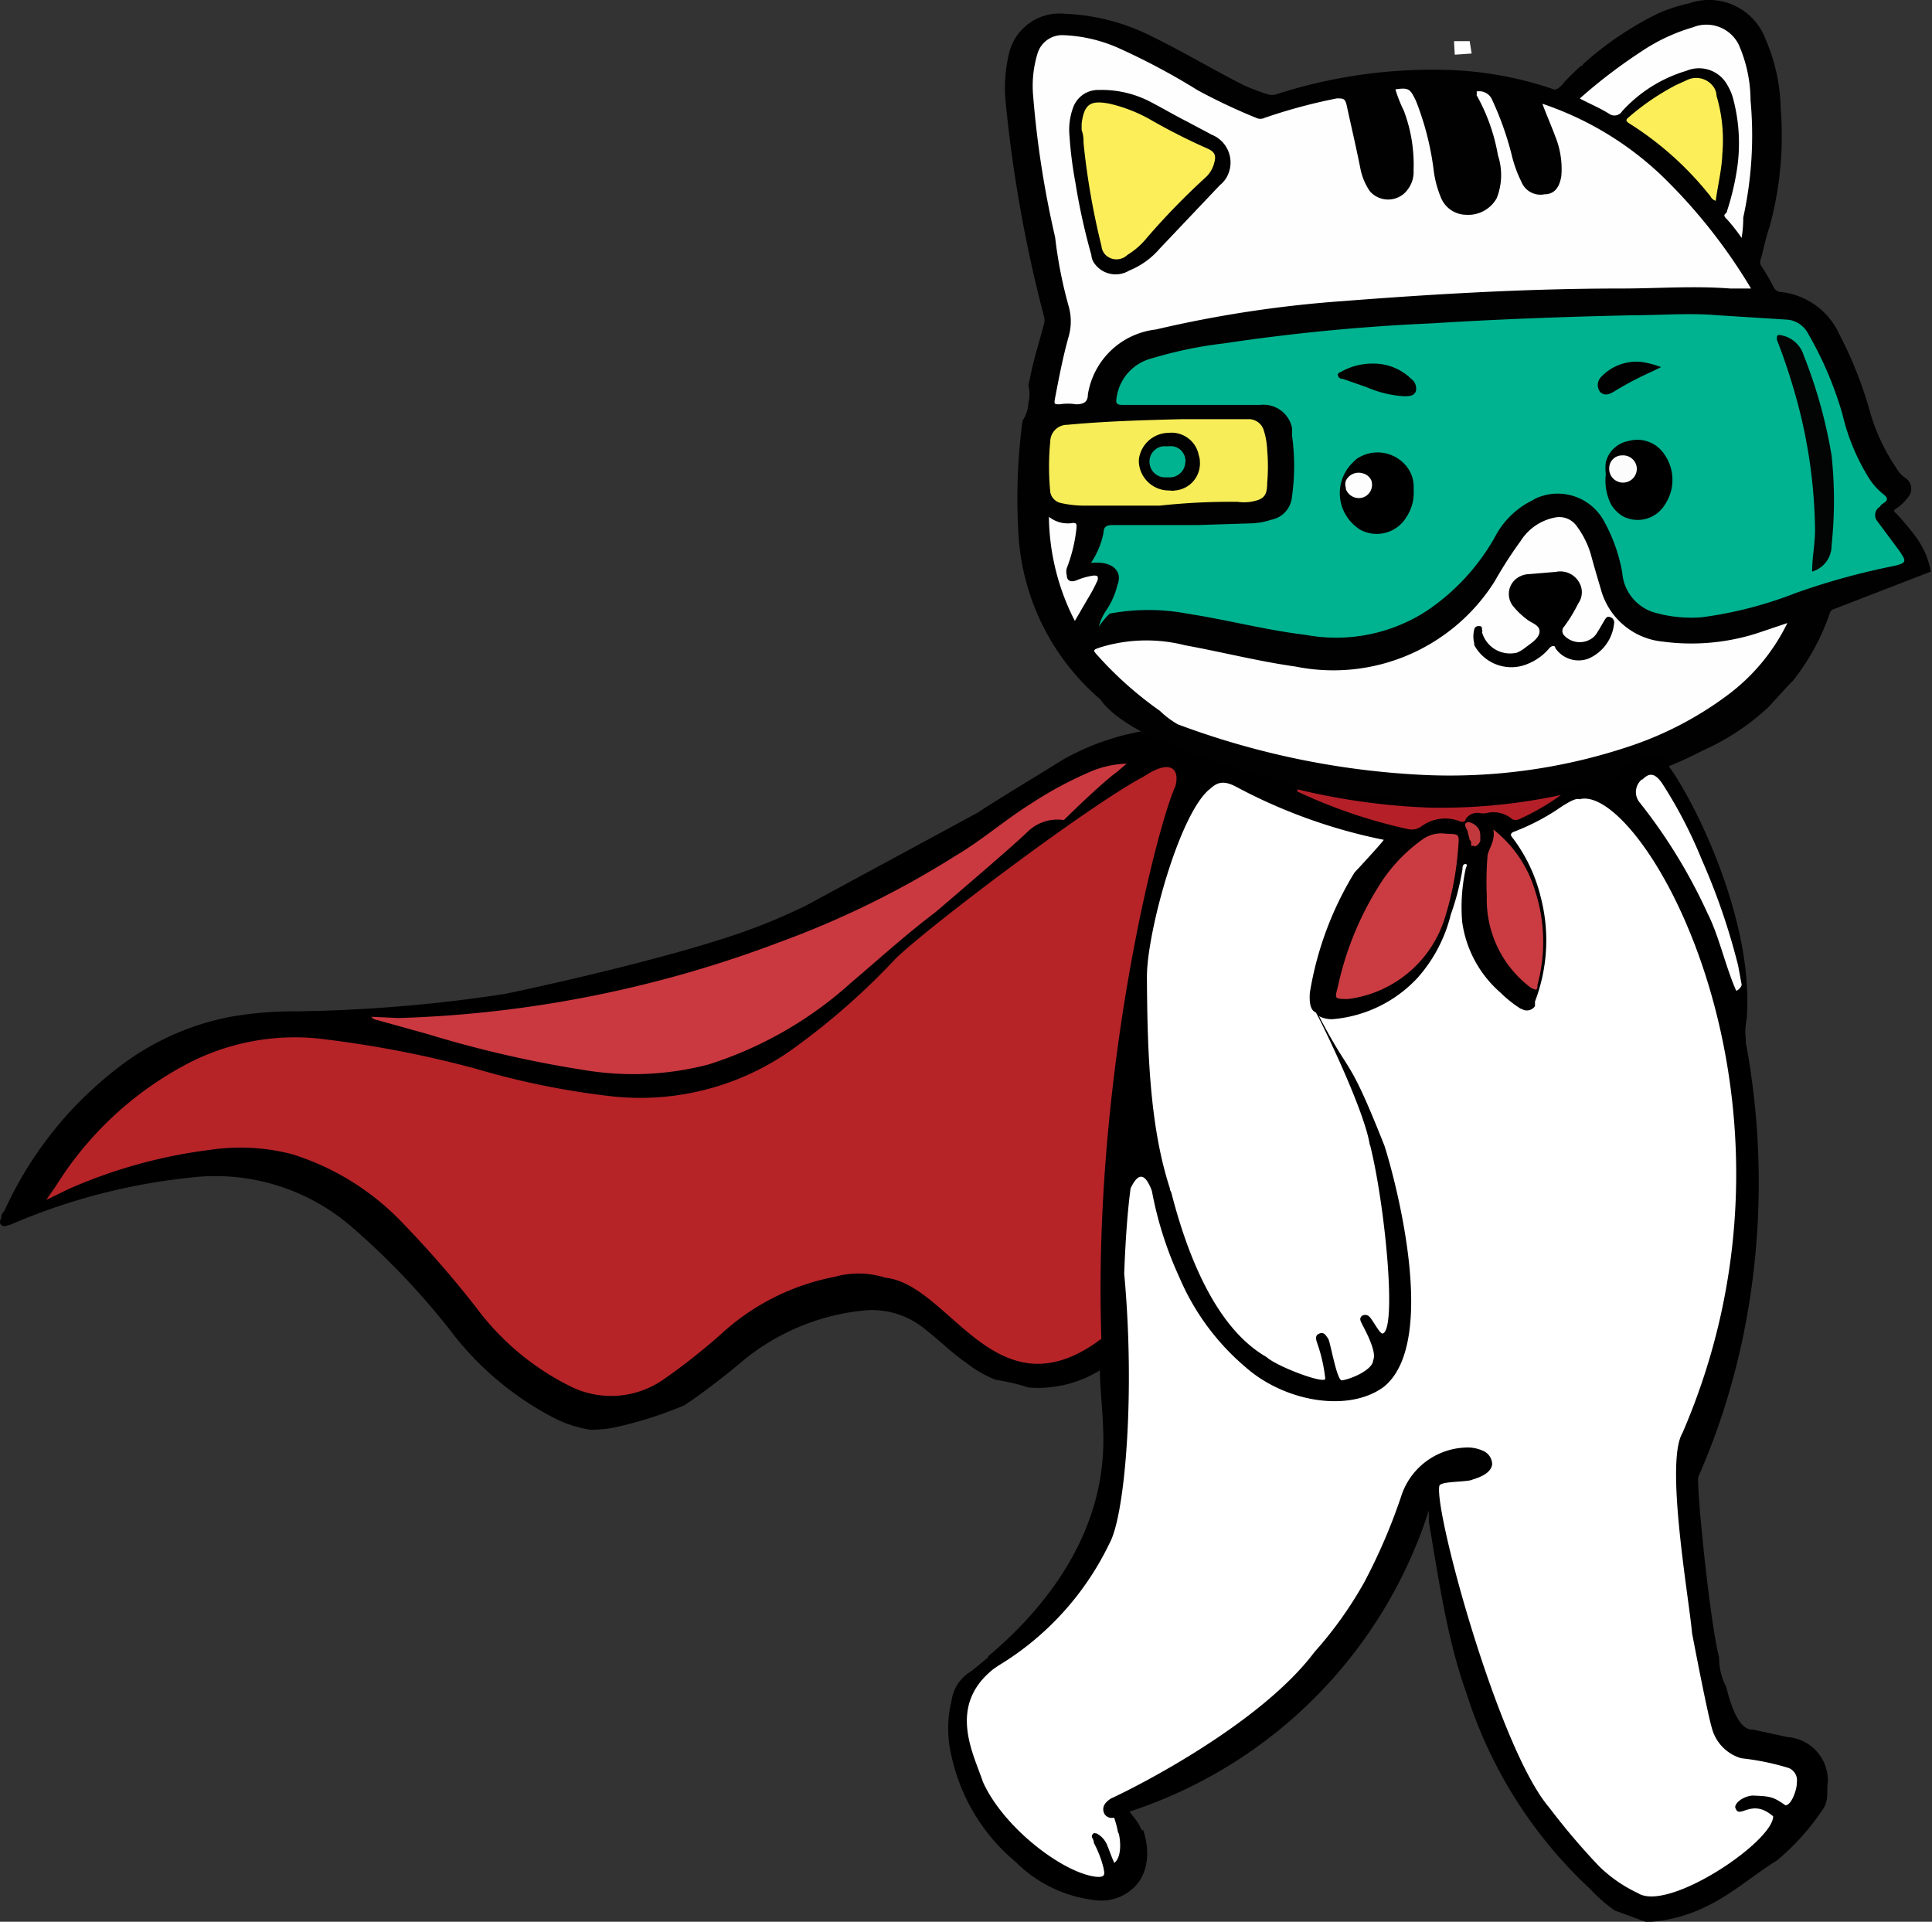 <svg id="Layer_1" data-name="Layer 1" xmlns="http://www.w3.org/2000/svg" xmlns:xlink="http://www.w3.org/1999/xlink" viewBox="0 0 198.89 197.83"><rect x="0" y="0" width="198.89" height="197.83" fill="#333333" stroke="none"/><defs><style>.cls-1{fill:none;}.cls-2{fill:#010101;}.cls-3{fill:#fefefe;}.cls-4{fill:#00b390;}.cls-5{fill:#030504;}.cls-6{fill:#000100;}.cls-7{fill:#fdfdfd;}.cls-8{fill:#fcfcfc;}.cls-9{fill:#f6ed58;}.cls-10{fill:#fbee59;}.cls-11{fill:#b52028;}.cls-12{fill:#fff;}.cls-13{fill:#ca3940;}.cls-14{fill:#b62428;}.cls-15{fill:#ca3c41;}.cls-16{fill:#c2383d;}.cls-17{clip-path:url(#clip-path);}.cls-18{fill:#c1383d;}</style><clipPath id="clip-path"><path class="cls-1" d="M178.69,109.87a52,52,0,0,0-4.89-14.45c-2.1-9.1-13.13-16.58-3.05-17.67,1.67.87,10,15.59,9.06,27.17a6.14,6.14,0,0,0-.07,2.18A17.15,17.15,0,0,1,178.69,109.87Z"/></clipPath></defs><path class="cls-2" d="M165.72,5.44h.15a.54.54,0,0,0-.05-.11Z"/><path class="cls-3" d="M151.3,4.24h-1.61c0,.46.06.93.07,1.39l1.74-.12c-.05-.33-.11-.66-.16-1C151.33,4.43,151.31,4.34,151.3,4.24Z"/><path class="cls-2" d="M197.35,55.44a25.94,25.94,0,0,0-2.12-2.56c-.3-.25-.34-.35,0-.55A4.68,4.68,0,0,0,196.56,51a1.32,1.32,0,0,0-.4-1.79,3.17,3.17,0,0,1-1-1.12,20,20,0,0,1-2.63-5.61,41.16,41.16,0,0,0-3.18-8.07,7.47,7.47,0,0,0-5.95-4.34.92.92,0,0,1-.81-.49,18.87,18.87,0,0,0-1.29-2.22.83.83,0,0,1,0-.78c.28-1.09.5-2.18.88-3.27a35.49,35.49,0,0,0,1.13-12.18A18.63,18.63,0,0,0,181.74,4,6.2,6.2,0,0,0,173.93.33a17.28,17.28,0,0,0-3.13,1,33.81,33.81,0,0,0-7.87,5.31v.12h-.16c-.61.56-1.22,1.14-1.79,1.75-.16.25-.74.87-1.08.67a37.08,37.08,0,0,0-11.9-2,52.21,52.21,0,0,0-16.68,2.55,1.54,1.54,0,0,1-.74,0,21.91,21.91,0,0,1-2.63-1c-3.06-1.56-6.08-3.36-9.15-4.87a21.74,21.74,0,0,0-9.17-2.44,5.34,5.34,0,0,0-5.77,4.14,15,15,0,0,0-.35,4.77,140.6,140.6,0,0,0,3.93,22.12,1.46,1.46,0,0,1,0,1c-.35,1.38-.78,2.76-1.12,4.15-.16.7-.31,1.4-.45,2.11a3.5,3.5,0,0,1,0,1.76,3.61,3.61,0,0,1-.61,1.85,61.53,61.53,0,0,0-.41,11.75A24.2,24.2,0,0,0,113.28,72c4.83,7.17,41.31,15.72,53.42,8.62a43.94,43.94,0,0,0,8.68-3.4,24.39,24.39,0,0,0,6.78-4.53l.33-.38,1-1.08c.36-.42.72-.8,1.1-1.17a23.36,23.36,0,0,0,3.77-6.91.63.63,0,0,1,.41-.44l10-3.87A8.65,8.65,0,0,0,197.35,55.44Z"/><path class="cls-4" d="M193.19,53.56a1,1,0,0,1,.31-1.38h0c.15-.12,0-.13.44-.41s.39-.52,0-.85a6.78,6.78,0,0,1-1.42-1.51,21.72,21.72,0,0,1-2.84-6.73,36.71,36.71,0,0,0-3.52-8.29,2.69,2.69,0,0,0-2.11-1.48l-7.28-.46c-2.85-.25-5.69,0-8.54,0-6.94.15-13.9.4-20.88.84A203.73,203.73,0,0,0,126,35.35a42.71,42.71,0,0,0-7.42,1.54A4.87,4.87,0,0,0,114.94,41c-.09.47,0,.68.58.68h14.23A3,3,0,0,1,133,44a5,5,0,0,1,0,.77,22.73,22.73,0,0,1,0,6.38,2.62,2.62,0,0,1-2.12,2.35,7.55,7.55,0,0,1-1.88.37l-5.69.18h-8.78c-.58,0-.92.17-.92.75a8.56,8.56,0,0,1-1.3,3.15,5.34,5.34,0,0,1,1.13,0c1.13.12,2.14.9,1.59,2.28a8,8,0,0,1-1.12,2.56,5.43,5.43,0,0,0-.79,1.71,9.43,9.43,0,0,1,1.11-1.33,21.52,21.52,0,0,1,8,0c4.2.65,7.94,1.67,12.21,2.19A17.11,17.11,0,0,0,147,62.8a22.43,22.43,0,0,0,6.88-7.49,8.59,8.59,0,0,1,3.83-3.78l.34-.2a5.43,5.43,0,0,1,7.12,2.4A17.15,17.15,0,0,1,167,58.92,4.65,4.65,0,0,0,170.14,63a13.63,13.63,0,0,0,5.08.54,41.37,41.37,0,0,0,9.66-2.5,72.23,72.23,0,0,1,10-2.76c1.52-.33,1.34-.54.64-1.59Z"/><path class="cls-3" d="M158.78,10.68c.47,1.26.91,2.23,1.31,3.32a8.89,8.89,0,0,1,.64,4.14C160.53,19.32,160,20,159,20a2.11,2.11,0,0,1-2.38-1.29,12.77,12.77,0,0,1-1-2.77,32,32,0,0,0-2-5.64A1.44,1.44,0,0,0,152,9.42a.55.55,0,0,1,0,.36A19.44,19.44,0,0,1,154.21,16a6.46,6.46,0,0,1-.13,4.4,3.35,3.35,0,0,1-3.14,1.71,2.83,2.83,0,0,1-2.63-1.84,10.76,10.76,0,0,1-.74-2.9,29.2,29.2,0,0,0-1.81-7c-.58-1.17-.68-1.39-2.11-1.17a14.38,14.38,0,0,0,.87,2.2,15.69,15.69,0,0,1,1,6.14,2.93,2.93,0,0,1-.57,1.92,2.42,2.42,0,0,1-.51.55,2.5,2.5,0,0,1-3.4-.3,6.15,6.15,0,0,1-1-2.39c-.44-2.21-.95-4.36-1.42-6.54-.16-.65-.36-.65-1-.65a56.18,56.18,0,0,0-7.43,2,1,1,0,0,1-.88,0,60.75,60.75,0,0,1-6-2.83A69.5,69.5,0,0,0,115,4.88a15.42,15.42,0,0,0-5.55-1.26,2.65,2.65,0,0,0-2.64,1.88,11.42,11.42,0,0,0-.47,4.15,99.66,99.66,0,0,0,2.28,14.77A45.77,45.77,0,0,0,110,31.48a5.66,5.66,0,0,1,0,3.21c-.6,2.14-1,4.28-1.42,6.46-.06.47,0,.47.52.47a5.2,5.2,0,0,1,1.67,0c.8,0,1.22-.25,1.22-1a8,8,0,0,1,7-6.7A122,122,0,0,1,138.19,31c9.51-.74,19.11-1.3,28.72-1.3,3.71,0,7.47-.29,11.21,0h2.14a56.49,56.49,0,0,0-9-11.43A33.09,33.09,0,0,0,158.78,10.68Z"/><path class="cls-3" d="M180.85,65.2a22.26,22.26,0,0,1-9.66.85,7.33,7.33,0,0,1-6.4-5.43c-.35-1.19-.7-2.35-1-3.48a9.17,9.17,0,0,0-1.49-3,2.19,2.19,0,0,0-2.25-.86,5.39,5.39,0,0,0-3.52,2.43,43.06,43.06,0,0,0-2.67,4.15,19.63,19.63,0,0,1-20.47,8.76c-3.85-.54-7.58-1.5-11.38-2.19a16.16,16.16,0,0,0-8.67.19c-.87.29-.87.29-.3.91a37.62,37.62,0,0,0,6.37,5.65,9,9,0,0,0,1.85,1.39,83.61,83.61,0,0,0,25,5.19,58.32,58.32,0,0,0,21.69-3,35.69,35.69,0,0,0,9.85-5.17A20.36,20.36,0,0,0,184,64.14Z"/><path class="cls-3" d="M179,4.61a3.71,3.71,0,0,0-4.72-1.8A19,19,0,0,0,169,5.28a54.66,54.66,0,0,0-6.37,4.86c1.09.58,2.13,1,3.11,1.63h0a.94.94,0,0,0,1.26-.33,14.48,14.48,0,0,1,6.61-4.15,3.33,3.33,0,0,1,4.27,1.57,5.12,5.12,0,0,1,.58,1.46,17.77,17.77,0,0,1,.33,7.26,26.85,26.85,0,0,1-1,4.14c0,.34-.62.29,0,.86a18.54,18.54,0,0,1,1.5,1.91,12.31,12.31,0,0,0,.17-2.1,39.47,39.47,0,0,0,.75-12.07A14.38,14.38,0,0,0,179,4.61Z"/><path class="cls-3" d="M112.57,59.25a7.12,7.12,0,0,0-1.75.49c-.64.25-1,0-1-.53a1.26,1.26,0,0,1,0-.72,16,16,0,0,0,1-4.14c0-.29.07-.52-.34-.52a3.12,3.12,0,0,1-2.5-.63,24,24,0,0,0,2.67,10.72L112,61.6a15.53,15.53,0,0,0,1-1.89C113.07,59.25,112.94,59.25,112.57,59.25Z"/><path class="cls-5" d="M185.68,36.57a3,3,0,0,0-2.38-2.07c-.38-.07-.38.09-.38.47.74,1.89,1.38,3.82,1.93,5.77a53,53,0,0,1,2,13.83c0,1.38-.3,2.8-.3,4.27a2.77,2.77,0,0,0,2-2.68,43.71,43.71,0,0,0,0-9.29A50.31,50.31,0,0,0,185.68,36.57Z"/><path class="cls-2" d="M124.6,13.79,122,12.41c-1.18-.6-2.31-1.27-3.52-1.9a10.84,10.84,0,0,0-5.35-1.25A2.73,2.73,0,0,0,110.5,11a6.67,6.67,0,0,0-.4,3,41.06,41.06,0,0,0,.61,4.81,65.39,65.39,0,0,0,1.64,7.44,1.63,1.63,0,0,0,.27.8,2.68,2.68,0,0,0,3.63.8,8.15,8.15,0,0,0,3.13-2.25l6.2-6.54a2.85,2.85,0,0,0,.89-1.22,3.08,3.08,0,0,0-1.8-4Z"/><path d="M165.73,63.52c-.26-.08-.35,0-.56.34s-.43.76-.67,1.13a2.32,2.32,0,0,1-.47.61,2.2,2.2,0,0,1-3-.18h0a.66.66,0,0,1,0-.93h0a14.89,14.89,0,0,0,1.43-2.35,2,2,0,0,0,.34-1.59,2.23,2.23,0,0,0-2.63-1.68l-2.74.23a2.28,2.28,0,0,0-1.21.38h0a2,2,0,0,0-.56,2.77.86.86,0,0,0,.07.1,7.73,7.73,0,0,0,1.42,1.38c.45.4,1.34.58,1.34,1.26s-.83,1.2-1.43,1.65a3.78,3.78,0,0,1-.88.54,3,3,0,0,1-3.61-2.08.32.32,0,0,0,0-.27c0-.38-.12-.38-.37-.38a.43.43,0,0,0-.44.38,2.93,2.93,0,0,0,0,1.38.54.54,0,0,1,0,.18,4.33,4.33,0,0,0,5.56,1.93,5.63,5.63,0,0,0,2.19-1.61c.26-.28.6-.28.6,0a2.89,2.89,0,0,0,3.41,1.09,4.41,4.41,0,0,0,2.64-3.61A.56.56,0,0,0,165.73,63.52Z"/><path d="M145,48.29h0a3.81,3.81,0,0,0-5.15-1.17,1.39,1.39,0,0,0-.44.36,4.39,4.39,0,0,0-.38,6.2l.11.12a5,5,0,0,0,.87.72h0a3.56,3.56,0,0,0,4.78-1.3,4.53,4.53,0,0,0,.74-2.77V50A3.34,3.34,0,0,0,145,48.29Z"/><path d="M167.65,45.4a2.94,2.94,0,0,0-2.34,2.19,5.23,5.23,0,0,0,0,1.25,5.43,5.43,0,0,0,.57,3.14,3.59,3.59,0,0,0,1.21,1.18A3.28,3.28,0,0,0,171.36,52a4.58,4.58,0,0,0,0-5.2A3.33,3.33,0,0,0,167.65,45.4Z"/><path class="cls-6" d="M141.52,37.43a6.64,6.64,0,0,0-3.33.77c-.17.13-.47.13-.47.42a.47.47,0,0,0,.51.38l2.46.86a11.37,11.37,0,0,0,3.85.93c.48,0,1,0,1.21-.49a1.24,1.24,0,0,0-.47-1.3A5.56,5.56,0,0,0,141.52,37.43Z"/><path class="cls-2" d="M164.73,38.91a1.19,1.19,0,0,0,0,1.45c.45.4.88.25,1.34,0A32.79,32.79,0,0,1,170,38.28l1-.49a9.82,9.82,0,0,0-1.93-.52A5,5,0,0,0,164.73,38.91Z"/><path class="cls-7" d="M140.3,48.73a1.45,1.45,0,0,0-1.75.76,1.11,1.11,0,0,0,0,.72v.14a1.43,1.43,0,0,0,1.76.86,1.38,1.38,0,0,0,.88-1.7A1.27,1.27,0,0,0,140.3,48.73Z"/><path class="cls-8" d="M167,46.88a1.32,1.32,0,0,0-1.34,1.3h0v.16a1.42,1.42,0,0,0,2.84-.16h0A1.41,1.41,0,0,0,167,46.88Z"/><path class="cls-9" d="M130.08,44.24a1.61,1.61,0,0,0-1.6-1.09H121.7c-4,.1-7.9.21-11.82.58a1.74,1.74,0,0,0-1.76,1.71,26.57,26.57,0,0,0,0,5.2,1.4,1.4,0,0,0,1,1.12,10.87,10.87,0,0,0,2.67.29h7.62a66.86,66.86,0,0,1,8-.39,4.94,4.94,0,0,0,1.33,0c1.3-.23,1.71-.55,1.71-1.93a19.53,19.53,0,0,0,0-3.42A7.7,7.7,0,0,0,130.08,44.24Z"/><path class="cls-10" d="M176.5,9.1a2.18,2.18,0,0,0-2.85-.85l-1.12.51A25,25,0,0,0,167.75,12c-.4.33-.44.43,0,.72a33.22,33.22,0,0,1,8.35,7.51.83.83,0,0,0,.53.44c.2-1.6.62-3.15.68-4.89a16,16,0,0,0-.6-5.91A1.74,1.74,0,0,0,176.5,9.1Z"/><path class="cls-10" d="M124.27,15.28a63.08,63.08,0,0,1-5.8-2.94,15.55,15.55,0,0,0-4.27-1.67c-1.92-.36-2.59,0-2.85,2.06v.66a3.24,3.24,0,0,1,.19,1.27,75.44,75.44,0,0,0,1.85,10.66,1.51,1.51,0,0,0,.42.92,1.61,1.61,0,0,0,2.25,0,7.78,7.78,0,0,0,2-1.75,73.39,73.39,0,0,1,6.15-6.32,3,3,0,0,0,.78-1.38C125.23,16,125.05,15.61,124.27,15.28Z"/><path class="cls-2" d="M120.29,44.56a3.11,3.11,0,0,0-3.05,2.76v.27a3.1,3.1,0,0,0,3.2,2.9,1.14,1.14,0,0,0,.52,0h0a2.79,2.79,0,0,0,2.56-3,1.83,1.83,0,0,0-.11-.61A2.85,2.85,0,0,0,120.29,44.56Z"/><path class="cls-4" d="M120.33,45.94h-.57a1.58,1.58,0,0,0-1.42,1.71,1.61,1.61,0,0,0,1.71,1.49h.27a1.61,1.61,0,0,0,1.7-1.51h0a.81.81,0,0,0,0-.38A1.51,1.51,0,0,0,120.33,45.94Z"/><path class="cls-11" d="M145,85.23a1.72,1.72,0,0,0,1.23-.23,3.6,3.6,0,0,1,3-.59c.51.14.92.25,1.32-.29a.91.91,0,0,1,.82-.31,3.75,3.75,0,0,0,.82,0,2.89,2.89,0,0,1,2.43.5.69.69,0,0,0,.58.19,25.29,25.29,0,0,0,4-2.16,61.24,61.24,0,0,1-24.75-.57l.19.12A53.06,53.06,0,0,0,145,85.23Z"/><path class="cls-12" d="M122.71,78.7c2,3,32,7.58,36.83,5.35C155.11,85,125.1,80.23,122.71,78.7Z"/><path class="cls-12" d="M160.09,83.68a1.49,1.49,0,0,1-.55.37C159.92,84,160.12,83.85,160.09,83.68Z"/><path class="cls-12" d="M122.6,78.45c-.09.07,0,.15.11.25A.57.57,0,0,1,122.6,78.45Z"/><polygon class="cls-13" points="37.04 108.94 38.13 108.94 38.07 108.93 37.04 108.94"/><path class="cls-12" d="M115.38,186a1.28,1.28,0,0,1,.7-.93,18,18,0,0,1,2.5-1.4,47.59,47.59,0,0,0,17-12.48c.17-.21.45-.32.45-.67l-1.06.81c-5.18,3.12-10.31,5.82-15.44,8.68-1.88,1.06-3.63,2-5.39,3.16a2.27,2.27,0,0,0-1.11,2.64C113.57,187.07,115.36,186.5,115.38,186Z"/><path class="cls-14" d="M53.87,107.71c-3.39-.66-6.82-1.17-10.26-1.5A25.16,25.16,0,0,0,30,108.57a32.25,32.25,0,0,0-12.71,10.91l-.85,1.25,2.12-.94a51,51,0,0,1,13.87-3.67,23.14,23.14,0,0,1,8,.41,25,25,0,0,1,10.91,6l.19.17a43.43,43.43,0,0,1,2.56-4.93A33,33,0,0,1,53.87,107.71Z"/><path class="cls-14" d="M58.5,129.82a38.43,38.43,0,0,1-4.4-12,43.43,43.43,0,0,0-2.56,4.93A87.63,87.63,0,0,1,58.5,129.82Z"/><path class="cls-14" d="M58.21,108.64c-1.44-.34-2.89-.65-4.34-.93a33,33,0,0,0,.23,10.06,77.62,77.62,0,0,1,6.07-8.65C59.52,109,58.86,108.81,58.21,108.64Z"/><path class="cls-14" d="M90.73,106.91c-.8-.34-1.6-.68-2.42-1l-.17.12a27.57,27.57,0,0,1-17.33,4,84.65,84.65,0,0,1-11.39-2,80,80,0,0,0-6.17,8.58,38.68,38.68,0,0,0,4.28,12.1l.11.12a25,25,0,0,0,9,6.9,9.72,9.72,0,0,0,8.12.05,24.46,24.46,0,0,0-5.8,0,24.46,24.46,0,0,1,5.8,0c.34-.16.66-.32,1-.51a65.57,65.57,0,0,0,6.15-4.47A22.91,22.91,0,0,1,92.6,126a10.32,10.32,0,0,1,5,.09,2.48,2.48,0,0,1,2,1.59,26.58,26.58,0,0,0,1.21,2.38,19.4,19.4,0,0,0-.64-2A27.16,27.16,0,0,1,99,120a95.45,95.45,0,0,0-32.28-6.11A95.16,95.16,0,0,1,99,120a27,27,0,0,1,.41-4.67A43.84,43.84,0,0,1,90.73,106.91Z"/><path class="cls-14" d="M100,112.12a48.76,48.76,0,0,0-9.23-5.21,44,44,0,0,0,8.63,8.39.09.09,0,0,1,0-.07A28,28,0,0,1,100,112.12Z"/><path class="cls-14" d="M112.29,86.62l2.37-3.38a3.6,3.6,0,0,0-2.67.56,51.92,51.92,0,0,0-4.26,4.87,26.09,26.09,0,0,1,2.74-1.39l-.23.41c-1.91,2-3.63,4.1-5.45,6.12.86.61,1.73,1.21,2.6,1.8A66.84,66.84,0,0,1,112.29,86.62Z"/><path class="cls-14" d="M103,93.44a46.32,46.32,0,0,1-4.42,4.33,74.87,74.87,0,0,1-9.17,7.39c.43.59.86,1.18,1.31,1.75a48.76,48.76,0,0,1,9.23,5.21,74,74,0,0,1,3.89-12.76c.53-1.39,1.12-2.75,1.73-4.1Z"/><path class="cls-14" d="M88.31,105.93c.82.3,1.62.64,2.42,1-.45-.57-.88-1.16-1.31-1.75C89.05,105.41,88.69,105.68,88.31,105.93Z"/><path class="cls-13" d="M53.1,102.92H50.6a1,1,0,0,0,.54.27l4.72,1.13c1.83.5,3.67.93,5.52,1.33h0c3,.65,6,1.2,9.05,1.61a27.27,27.27,0,0,0,11-.91A35.09,35.09,0,0,0,85,104.83a45.16,45.16,0,0,0-25.4-.18,45.16,45.16,0,0,1,25.4.18,33.83,33.83,0,0,0,3-1.68,61.75,61.75,0,0,1-3.84-6.94A105.75,105.75,0,0,1,53.1,102.92Z"/><path class="cls-13" d="M103.34,92.19c1.54-1.42,3.18-2.47,4.73-3.71a46,46,0,0,1,3.37-4,3.74,3.74,0,0,1,3.22-1.23l.43-.43a34,34,0,0,1,4.13-4.09l.92-.76a8.51,8.51,0,0,0-3.09.8A40.19,40.19,0,0,0,111.57,82c-2.23,1.55-4.32,3.44-6.64,5-1.68,1.13-3.39,2.21-5.14,3.22,1.06.77,2.12,1.54,3.19,2.3Z"/><path class="cls-13" d="M99,89.88A88.24,88.24,0,0,1,88.41,95c-1.06.44-2.13.85-3.2,1.26a61.75,61.75,0,0,0,3.84,6.94,33.76,33.76,0,0,0,6.08-4.69c2.41-2.16,4.67-4.33,7.06-6.33Z"/><path class="cls-15" d="M139.41,100.69h.27a10.57,10.57,0,0,0,8.23-5.7,21.05,21.05,0,0,0,2-8.32.41.41,0,0,0,.05-.09.62.62,0,0,0-.3-.81,4.15,4.15,0,0,0-2.92.56,13.43,13.43,0,0,0-3.8,3.71,26.29,26.29,0,0,0-4.26,9.68C138.36,100.67,138.36,100.67,139.41,100.69Z"/><path class="cls-15" d="M156.39,99.7c.35.24.58.22.59-.22a14,14,0,0,0-1.38-11.07,9.63,9.63,0,0,0-2.61-3,3.22,3.22,0,0,1-.67,2l-.07,4.11A9.73,9.73,0,0,0,156.39,99.7Z"/><path class="cls-12" d="M117.16,134.61a7.89,7.89,0,0,0,.65-.76,22.64,22.64,0,0,0-1.58-2.2C116.6,133.25,116.18,135.66,117.16,134.61Z"/><path class="cls-12" d="M100.9,120.78a18,18,0,0,0,3.56,11,19.31,19.31,0,0,0,3.2,2.86c.88.68,1,.42,1.12-.57l.74-2.78a1,1,0,0,1,.52-.72c.31-.14.57.24.56.48a4.36,4.36,0,0,1,0,1.25c0,.76-1,3.53-.32,3.54a13.14,13.14,0,0,0,1.54.13,18.49,18.49,0,0,0-.77-9.3A47.63,47.63,0,0,0,100.9,120.78Z"/><path class="cls-12" d="M115,130.78a.38.38,0,0,1,.21-.32,32.89,32.89,0,0,0-4.18-3.82,18.49,18.49,0,0,1,.77,9.3,14.8,14.8,0,0,0,2-.07C116.23,136,114.82,132.32,115,130.78Z"/><path class="cls-12" d="M118.93,135.78a6,6,0,0,1-1.9,1.54c-.37.23-.28,1.15-.29,1.49a116.43,116.43,0,0,0,.73,11.81c0,.39.09.79.12,1.18a35.14,35.14,0,0,0,3.5-1.55A23.35,23.35,0,0,0,118.93,135.78Z"/><path class="cls-3" d="M165.81,109.94l-.76-6.65a19,19,0,0,0-.42-3l1.33,3c1.38,2.95,3.12,5.66,4.54,8.33a30.14,30.14,0,0,1,3.6,8.34,7.67,7.67,0,0,1-.38,4.42,2.25,2.25,0,0,1-.66,1c-.19.49-5.21,2.62-7,1.62a20.54,20.54,0,0,1,.06-3.76l.13-7.71A45.44,45.44,0,0,0,165.81,109.94Z"/><path d="M82.9,93.26h0c-1.51.71-3,1.4-4.58,2-8,3.2-25.92,7-26.49,7.08a155.48,155.48,0,0,1-21.33,1.77,37.5,37.5,0,0,0-6.77.56,27.28,27.28,0,0,0-10.79,4.65A38.75,38.75,0,0,0,.48,124.59c-.13.21-.33.33-.34.62s-.31.61,0,.89.62,0,.87,0a63,63,0,0,1,18.48-4.86,21.43,21.43,0,0,1,16.83,5.16,76.45,76.45,0,0,1,10,10.51,31.62,31.62,0,0,0,10.1,8.73l.21.11a12.25,12.25,0,0,0,4.2,1.44A14.34,14.34,0,0,0,63,147a40.37,40.37,0,0,0,7.46-2.34c.26-.19.53-.36.8-.54,1.78-1.26,3.51-2.59,5.17-4a23.22,23.22,0,0,1,12.77-5.24,8.61,8.61,0,0,1,6.09,2c1.39,1.07,2.66,2.37,4.18,3.41a12,12,0,0,0,3,1.74c.46.08.92.16,1.39.26a18.79,18.79,0,0,1,2,.54,11.52,11.52,0,0,0,2.69-.08,12,12,0,0,0,4.67-1.68c.06,2.59.41,5.07.36,7.7a23.92,23.92,0,0,1-.52,4.46c-1.78,8.32-7.71,14.23-11.34,17.28a75.58,75.58,0,0,1,2.55,10.38c1.36,6.74,7.68,8.05,13.4,7.86a5.3,5.3,0,0,0-1-1.74l-.39-.52a48,48,0,0,0,30.81-31v1.14c1,5.83,1.87,12.13,3.88,17.68a46.66,46.66,0,0,0,12.71,20.13,15.78,15.78,0,0,0,2.58,2.25c.26.08,3.17,1.15,3.22,1.17a15.42,15.42,0,0,0,6.37-1.7c2.54-1.25,4.66-3.14,7.1-4.66a24.76,24.76,0,0,0,4.75-5.31c.6-.94.32-1.75.47-2.85a4.48,4.48,0,0,0-4.14-4.52l-3.56-.77c-1.43.11-2.3-2.46-2.76-4.39a6.49,6.49,0,0,1-.74-3.06c-1-3.88-2.38-18.07-2.13-18.59,12.23-27.75,4.79-60.19-8.32-71.89-7.36,1.23-24.43,6.47-49.09-4.82a25.75,25.75,0,0,0-8.06,2.93c-2.15,1.36-7.85,4.78-8.6,5.36"/><path class="cls-15" d="M138.7,102.85a12,12,0,0,0,10.12-8.62,31.29,31.29,0,0,0,1.29-6.92c.12-1.45.16-1.45-1.22-1.48a3.31,3.31,0,0,0-2.39.54,16.61,16.61,0,0,0-4.15,4.21,32.17,32.17,0,0,0-4.64,11.07C137.39,102.82,137.39,102.82,138.7,102.85Z"/><path class="cls-15" d="M157.61,101.69c.66.36.66.14.67-.33a16.94,16.94,0,0,0-.27-9.72,12.54,12.54,0,0,0-4.28-6.25c.22,1.08-.38,1.81-.59,2.62a34.13,34.13,0,0,0-.08,4.29A11.31,11.31,0,0,0,157.61,101.69Z"/><path class="cls-16" d="M151.46,86.43c.39.27.11.69.38.7a.85.85,0,0,0,.55-.6V86a1.47,1.47,0,0,0-1.16-1.37c-.28,0-.57.16-.29.6A5.81,5.81,0,0,1,151.46,86.43Z"/><path d="M104.48,180.88a75.19,75.19,0,0,0-2.66-10.35c-.74.63-1.38,1.14-1.87,1.53a4.2,4.2,0,0,0-2,3.05,12,12,0,0,0,0,5.66,19.64,19.64,0,0,0,6.64,10.93,13.65,13.65,0,0,0,8.1,3.9,4.81,4.81,0,0,0,4.09-1.34c1.53-1.52,1.58-3.95.9-5.87C111.87,188.63,105.91,187.61,104.48,180.88Z"/><path class="cls-12" d="M184.13,182a26.15,26.15,0,0,0-4.87-1,4.39,4.39,0,0,1-3-3c-.47-1.54-1.71-8-2.07-9.87-.3-3.52-2.8-17.54-1-20.59,14.88-34.36-4.2-67.07-10.6-65.26-.45-.26-2.09.94-2.51,1.21a23,23,0,0,1-4.35,2.18c-.2.16-.29.26,0,.6a16.49,16.49,0,0,1,2.86,6,17.67,17.67,0,0,1-.57,10.83v.47a1,1,0,0,1-1.39.28l-.07,0a12.53,12.53,0,0,1-2.1-1.67,11.77,11.77,0,0,1-3.94-7.32,18.5,18.5,0,0,1,.34-5.3c0-.21.31-.61,0-.61s-.3.34-.31.56a26.58,26.58,0,0,1-1.2,4.64,15.26,15.26,0,0,1-3.41,6.5,13.45,13.45,0,0,1-8.8,4.27,2.88,2.88,0,0,1-1.35-.31c3.35,6.44,2.9,3.67,6.73,13.33.78,2.37,5.83,20.08-.07,24.83-3.64,2.68-10.19,1.52-14.19-2a24.87,24.87,0,0,1-6.85-9.28,37.66,37.66,0,0,1-2.83-8.9c-.78-2.08-1.5-1.71-2.19-.26-.31,2.26-.53,5.33-.66,8.78,1.14,12.21.11,24.9-1.53,27.8A29.74,29.74,0,0,1,103,171.33c-.26.15-.5.33-.75.5-4.77,3.81-2,8.76-1.06,11.61,2.09,4.65,8.13,9.3,11.57,9.75,1.2.15.9-.44.85-.86a11,11,0,0,0-1-2.61c0-.42-.34-.6-.16-.85s.2-.14.44-.13A2.35,2.35,0,0,1,114,190c.13.29.4,1.1.71,1.77,1-.76.48-3.3.39-3.1a9.43,9.43,0,0,0-.41-1.56.89.89,0,0,1-1-.39c-.38-.82.27-1.29.64-1.56,2.22-1,15.36-7.58,21-15.11a40.17,40.17,0,0,0,5.11-7.16,59,59,0,0,0,3.89-9.11,7.23,7.23,0,0,1,6.42-4.76,3.83,3.83,0,0,1,2,.37,1.52,1.52,0,0,1,.86,1.36c-.16,1.12-1.81,1.46-2.2,1.63-.94.2-3.18.12-3.24.6-.52,2.72,6.12,27,11.28,33.05a71.12,71.12,0,0,0,5.16,6.08,14.54,14.54,0,0,0,4,2.77c3.1,2,13.89-5.26,13.93-7.9-2.28-2-3.54.49-3.91-.95,0-.41.72-1.08,1.76-1.19,1.9.07,2.13.12,3.41,1,.65,0,1.22-1.74,1.17-2.33A1.36,1.36,0,0,0,184.13,182Z"/><path class="cls-12" d="M120.46,122.28c1.84,7.43,4.92,14.55,9.91,17.41,1.1,1,6,2.83,6.06,2.24a16.34,16.34,0,0,0-.87-3.78c-.1-.32-.19-.71.29-.88s.64.22.87.52.88,4.3,1.41,4.31c1-.14,3.21-1.1,3.23-2.08.46-.92-1.09-3.56-1.18-3.79s-.28-.46,0-.75a.6.6,0,0,1,.72,0c.37.27,1.09,1.79,1.42,1.8,1.52-.28.27-13.25-1.28-19.42A43.87,43.87,0,0,1,120.46,122.28Z"/><path class="cls-12" d="M118.07,100.55c0-4.63,3.42-17.08,6.57-19.4.77-.7,1.46-.81,2.8-.06a55.31,55.31,0,0,0,15,5.36c.13,0-2.88,3.25-3,3.37a34.21,34.21,0,0,0-4.6,12.39c0,.28-.16,1.71.6,2,.11,0,5.05,10,5.58,13.7-.12,3.53-20.63,7.27-20.59,4.41C118.37,116,118.11,108.33,118.07,100.55Z"/><path d="M178.69,109.87a52,52,0,0,0-4.89-14.45c-2.1-9.1-13.13-16.58-3.05-17.67,1.67.87,10,15.59,9.06,27.17a6.14,6.14,0,0,0-.07,2.18A17.15,17.15,0,0,1,178.69,109.87Z"/><g class="cls-17"><path d="M104.59,10.11a3.66,3.66,0,0,0-.55.63,4.08,4.08,0,0,1,1.67-.75,10.51,10.51,0,0,1,1.35-.21,4.57,4.57,0,0,1-1-.47,4.53,4.53,0,0,1-1.12.45A2.89,2.89,0,0,1,104.59,10.11Z"/><path d="M111.6,9.49c-.12-.08-.24-.14-.35-.23h0a4.24,4.24,0,0,1-1.26.58,15.06,15.06,0,0,1,2.49.6A4.18,4.18,0,0,1,111.6,9.49Z"/><path d="M156.33,13.64a4.61,4.61,0,0,1-.72.46,4.8,4.8,0,0,1-.76.8c.89,0,1.79.07,2.69.15-.48-.92,0-1.84.46-2.77A13.59,13.59,0,0,0,156.33,13.64Z"/><path d="M155.61,14.1a4.61,4.61,0,0,0,.72-.46A13.59,13.59,0,0,1,158,12.28a6.23,6.23,0,0,0,.59-1.44c-.64.22-1.27.42-1.92.61A5,5,0,0,1,155.61,14.1Z"/><path d="M133.3,14.85a11.5,11.5,0,0,1-1.3.26,4,4,0,0,1-1.62,1c5.46-.21,10.7-.81,16-1.11a4.34,4.34,0,0,1-1.35-.89C141.34,13.75,137.17,14.35,133.3,14.85Z"/><path d="M123.19,14.87a4.49,4.49,0,0,1-1.43-1.24,4,4,0,0,1-2.14-1.27,3.78,3.78,0,0,1-.74-.17h-.11a5.06,5.06,0,0,1-2-.39,4.81,4.81,0,0,1-1.86-.46h-.17c3.59,1.64,6.93,4,10.63,4.68-.38-.15-.76-.32-1.12-.49A7.22,7.22,0,0,1,123.19,14.87Z"/><path d="M164.38,7.67a3.78,3.78,0,0,1-1.59,1.48,42.32,42.32,0,0,1-4.2,1.69,6.23,6.23,0,0,1-.59,1.44c2.52-1.76,5.79-3,8.95-4.36H165.7A4.6,4.6,0,0,1,164.38,7.67Z"/><path d="M145.2,167.79a5.43,5.43,0,0,1,3.47-.18c-.63-2.34-1.18-4.73-1.62-7.17A14.87,14.87,0,0,1,145.2,167.79Z"/><path d="M178.2,166.48a4.41,4.41,0,0,1,0-.89,6.91,6.91,0,0,1,.11-.9c-.09-.29-.18-.58-.26-.87A6.63,6.63,0,0,0,178.2,166.48Z"/><path d="M46.2,120.25a163.68,163.68,0,0,1-17.14,6.45A7.9,7.9,0,0,1,33,131.35v.08a71.31,71.31,0,0,1,6.52,6.83A5.1,5.1,0,0,1,43,140.34,18.57,18.57,0,0,0,44.26,142c-.11-.37-.22-.74-.32-1.12C41.51,133.38,43,126.53,46.2,120.25Z"/><path d="M58.44,147c3.13-.49,5.91-1.73,8.87-2.72a54.79,54.79,0,0,1-9.17-7.75c-4.36-5.45-7.71-11.21-9.3-17.44-.87.41-1.76.78-2.64,1.17-3.23,6.28-4.69,13.13-2.26,20.58.1.38.21.75.32,1.12A14.69,14.69,0,0,0,58.44,147Z"/><path d="M100.27,117.72a44.3,44.3,0,0,1-12.89-10.86,52.88,52.88,0,0,0-12.29-3.4,147.11,147.11,0,0,1-16.61,10.8q-4.74,2.58-9.64,4.82c1.59,6.23,4.94,12,9.3,17.44a54.79,54.79,0,0,0,9.17,7.75h.12c1.94-.65,5.07-.59,6.64-1.82,1.31-1,1.76-2.89,3.31-3.94a14.25,14.25,0,0,1,8.42-2c5.81.24,9.68,4,14.47,6.64.54.3,1.13.59,1.73.89l.44.07a23,23,0,0,1,2.32.54c.45-.6.88-1.19,1.29-1.79,5.8-6.75,4.16-15.68-1-22.85A40,40,0,0,1,100.27,117.72Z"/><path d="M99,113.56a50.8,50.8,0,0,0-11.66-6.7,44.3,44.3,0,0,0,12.89,10.86,40.14,40.14,0,0,0,4.81,2.2A31.68,31.68,0,0,0,99,113.56Z"/><path d="M75.09,103.46a52.88,52.88,0,0,1,12.29,3.4,55.5,55.5,0,0,1-5.71-8.62Q78.46,100.94,75.09,103.46Z"/><path d="M111,196.63c5.09,1.19,4.62-5.21,6.35-8-1,.07-1.92.11-2.9.11a10.64,10.64,0,0,1-1.53,3.27,33.42,33.42,0,0,1-3.37,4.48A5.45,5.45,0,0,1,111,196.63Z"/><path d="M190,177.28a4.88,4.88,0,0,1-4.88-.37,5,5,0,0,1-1.09-.21c1.19,1.36,4,1.43,6.51,1.69Z"/><path d="M113.53,158.92l-.26-1.88c-.16-1.46-.28-2.92-.37-4.39-1,.28-1.9.53-2.86.74.41,3.61-1,6.47-3.1,9a18.69,18.69,0,0,0,5.48-1.51C113.7,160.18,113.72,160.31,113.53,158.92Z"/><path d="M99,113.56a50.49,50.49,0,0,0-11.13-6.46,1.54,1.54,0,0,1-.17.19,44.31,44.31,0,0,0,12.53,10.43,42.2,42.2,0,0,0,4.79,2.19A31.79,31.79,0,0,0,99,113.56Z"/><path d="M87.74,107.29q-2.05,2.37-4.26,4.62a29.46,29.46,0,0,0-3.18,3.78c10.24,1.88,20.76,5.36,28.31,11a26.45,26.45,0,0,0-3.55-6.73,42.2,42.2,0,0,1-4.79-2.19A44.35,44.35,0,0,1,87.74,107.29Z"/><path d="M113.27,87.15a.57.57,0,0,0-.46.49l-.66.09a66.76,66.76,0,0,0-10.68,6.55c2.58,1.76,5.2,3.44,7.9,5A24,24,0,0,1,113.27,87.15Z"/><path d="M109.33,100.32V99.25c-2.7-1.53-5.32-3.21-7.9-5-1,.76-2,1.54-3,2.35a95.41,95.41,0,0,0-7.92,7.26c-.87,1.09-1.77,2.16-2.69,3.21A51,51,0,0,1,99,113.56a32,32,0,0,1,6,6.35,39.64,39.64,0,0,0,5.34,1.63q-.57-3.06-1-6.15A92.47,92.47,0,0,1,109.33,100.32Z"/><path d="M108.61,126.64a34.59,34.59,0,0,1,3.61,3c-.72-2.69-1.32-5.41-1.82-8.15a39.64,39.64,0,0,1-5.34-1.63A26.44,26.44,0,0,1,108.61,126.64Z"/><path d="M80.3,115.69c-.09.11-.18.22-.26.34a102,102,0,0,1-13.79,14.31,41.41,41.41,0,0,1-8.7,5.42l.59.76a54.72,54.72,0,0,0,9.16,7.75h.13c1.94-.65,5.07-.59,6.64-1.82,1.31-1,1.76-2.89,3.31-3.94a14.25,14.25,0,0,1,8.42-2c5.81.24,9.68,4,14.47,6.64,1.25.69,2.7,1.34,4.06,2.08.6-.78,1.17-1.58,1.72-2.37,4.08-4.76,4.48-10.59,2.56-16.13C101.06,121.05,90.54,117.57,80.3,115.69Z"/><path d="M113,139a21.18,21.18,0,0,0-.28-7.53c-.17-.59-.32-1.19-.47-1.78a34.59,34.59,0,0,0-3.61-3c1.92,5.54,1.52,11.37-2.56,16.13-.55.79-1.12,1.59-1.72,2.37,2.2,1.21,4.15,2.67,4.59,5a7.14,7.14,0,0,1,1.06,2.73,1.78,1.78,0,0,0,.06.56c1-.21,1.91-.46,2.86-.74A98.44,98.44,0,0,1,113,139Z"/><path d="M43.54,139.48l-1.22.1a4.92,4.92,0,0,1,.68.76A18.57,18.57,0,0,0,44.26,142c-.11-.37-.22-.74-.32-1.12S43.66,139.93,43.54,139.48Z"/><path d="M58.44,147c3.12-.49,5.91-1.72,8.86-2.72a54.72,54.72,0,0,1-9.16-7.75l-.59-.76a42,42,0,0,1-14,3.72c.12.45.25.9.4,1.35s.21.75.32,1.12A14.67,14.67,0,0,0,58.44,147Z"/><path d="M194.44,48.6c-2.52,1.47-6.37.95-7-2.44-.75-3.94-1.89-6.72-5-9.41-.43-.37-.83-.74-1.22-1.12-2.6.39-5.47-1-5.36-4.28a32.11,32.11,0,0,1,.92-5.77,61.5,61.5,0,0,1-.51-9c-2.77.23-5.54.47-8.31.83-7.29,1.21-14.69,2.22-22.08,3.53C134.94,23,123.8,25,113.16,27.84c-2.5.55-5,1.21-7.42,1.95a36.43,36.43,0,0,1,.54,7.52l7.77-1a4,4,0,0,1,4.44,2.34,6.4,6.4,0,0,1,.5,1.25,29.39,29.39,0,0,1,1.09,7.85,3.63,3.63,0,0,1-2.24,3.59,12.19,12.19,0,0,1-3.33,1l-10.1,1.58c-.09,1.08-.18,2.17-.22,3.25-.06,1.32-.65,6-.07,8.51a28.5,28.5,0,0,1,4.71-.14c5.61.18,10.7.86,16.23.82a22.5,22.5,0,0,0,16.25-6.23,30.71,30.71,0,0,0,6.69-10,11.05,11.05,0,0,1,4.27-5.51A7.12,7.12,0,0,1,162,45.8a9.49,9.49,0,0,1,1.71,2.5,45.49,45.49,0,0,1,2,4.31,6.23,6.23,0,0,0,4.85,4.77,16.83,16.83,0,0,0,6.67-.16,45.24,45.24,0,0,0,9.73-3.69c2.47-1.33,5-2.57,7.55-3.71,0-.37.05-.74.07-1.12Z"/><path d="M44.39,124.37c-1.94.84-3.89,1.65-5.87,2.41-2.2.83-4.43,1.59-6.67,2.31A9.63,9.63,0,0,1,33,131.35v.08c1.45,1.3,2.8,2.68,4.12,4.12h3.66a16.77,16.77,0,0,0,2-.12A25.43,25.43,0,0,1,44.39,124.37Z"/><path d="M49.69,122c-1.75.84-3.52,1.64-5.3,2.42a25.32,25.32,0,0,0-1.56,11.07,42.39,42.39,0,0,0,12.35-2.92A44.81,44.81,0,0,1,49.69,122Z"/><path d="M64.61,113.93A112,112,0,0,1,76.32,115c1.88-2.25,3.77-4.48,5.74-6.66.78-.94,1.59-1.77,2.39-2.61a54.32,54.32,0,0,0-5.61-1.59A131.94,131.94,0,0,1,64.61,113.93Z"/><path d="M78.84,104.17a54.32,54.32,0,0,1,5.61,1.59c.38-.4.77-.81,1.14-1.24q-1.34-1.86-2.52-3.83C81.68,101.88,80.28,103,78.84,104.17Z"/><path d="M111,84.13l-4.25-1.32a.55.55,0,0,0-.47,0,3.46,3.46,0,0,1-1.75.92,22.82,22.82,0,0,0-5.93,3c-1.3.94-2.55,1.93-3.78,2.94L98,91.94A64.9,64.9,0,0,1,111,84.13Z"/><path d="M94.84,89.66c-.77.63-1.54,1.27-2.29,1.93-3,2.7-5.51,5.73-8.6,8.35l-.88.75q1.19,2,2.52,3.83c.26-.29.51-.58.76-.89a64.21,64.21,0,0,1,11.71-11.7Z"/><path d="M62.25,115.3q-6.12,3.6-12.56,6.65a44.81,44.81,0,0,0,5.49,10.57l1.56-.67a47.31,47.31,0,0,0,15.67-12.11L76.32,115a112,112,0,0,0-11.71-1.1C63.83,114.39,63.05,114.85,62.25,115.3Z"/><path d="M155.61,14.1a4.61,4.61,0,0,0,.72-.46A13.59,13.59,0,0,1,158,12.28a6.23,6.23,0,0,0,.59-1.44c-.64.22-1.27.42-1.92.61A5,5,0,0,1,155.61,14.1Z"/><path d="M156.33,13.64a4.61,4.61,0,0,1-.72.46,4.8,4.8,0,0,1-.76.8c.89,0,1.79.07,2.69.15-.48-.92,0-1.84.46-2.77A13.59,13.59,0,0,0,156.33,13.64Z"/><path d="M111.6,9.49c-.12-.08-.24-.14-.35-.23h0a4.24,4.24,0,0,1-1.26.58,15.06,15.06,0,0,1,2.49.6A4.18,4.18,0,0,1,111.6,9.49Z"/><path d="M104.59,10.11a3.66,3.66,0,0,0-.55.63,4.08,4.08,0,0,1,1.67-.75,10.51,10.51,0,0,1,1.35-.21,4.57,4.57,0,0,1-1-.47,4.53,4.53,0,0,1-1.12.45A2.89,2.89,0,0,1,104.59,10.11Z"/><path d="M133.3,14.85a11.5,11.5,0,0,1-1.3.26,4,4,0,0,1-1.62,1c5.46-.21,10.7-.81,16-1.11a4.34,4.34,0,0,1-1.35-.89C141.34,13.75,137.17,14.35,133.3,14.85Z"/><path d="M123.19,14.87a4.49,4.49,0,0,1-1.43-1.24,4,4,0,0,1-2.14-1.27,3.78,3.78,0,0,1-.74-.17h-.11a5.06,5.06,0,0,1-2-.39,4.81,4.81,0,0,1-1.86-.46h-.17c3.59,1.64,6.93,4,10.63,4.68-.38-.15-.76-.32-1.12-.49A7.22,7.22,0,0,1,123.19,14.87Z"/><path d="M164.38,7.67a3.78,3.78,0,0,1-1.59,1.48,42.32,42.32,0,0,1-4.2,1.69,6.23,6.23,0,0,1-.59,1.44c2.52-1.76,5.79-3,8.95-4.36H165.7A4.6,4.6,0,0,1,164.38,7.67Z"/><path d="M172.85,8.23c-2-.12-4-.26-5.9-.31-3.16,1.39-6.43,2.6-8.95,4.36-.47.93-.94,1.85-.46,2.77-.9-.08-1.8-.12-2.69-.15a4.38,4.38,0,0,1-2.79,1,20,20,0,0,1-4.87-.59,7.47,7.47,0,0,1-.79-.29c-5.32.3-10.56.9-16,1.11a5.15,5.15,0,0,1-1.6.26h-.32a5.89,5.89,0,0,1-2-.05,6.44,6.44,0,0,1-1.06-.31c-3.7-.68-7-3-10.63-4.68a4.38,4.38,0,0,1-2.24-.88,15.06,15.06,0,0,0-2.49-.6,5,5,0,0,1-2.93-.06,10.51,10.51,0,0,0-1.35.21,4.08,4.08,0,0,0-1.67.75c-1.83,2.61-.86,8-.21,10.57.39,1.55.79,3.14,1.15,4.76a157.49,157.49,0,0,1,18-4.79c12.23-2.48,24.47-4.83,36.91-6.44,4.86-.61,9.58-1.6,14.48-1.85l1.92-.26V11.61A17.05,17.05,0,0,0,172.85,8.23Z"/><path d="M185.84,57.53a31.78,31.78,0,0,1-13.37,3.16A9.67,9.67,0,0,1,163.32,55c-.63-1.44-1.35-2.89-2-4.27a11.07,11.07,0,0,0-2.47-3.55,3,3,0,0,0-2.36-.87,7.43,7.43,0,0,0-2.89,1.16,9,9,0,0,0-2.92,3.88,64.73,64.73,0,0,1-3.06,6.47,24.56,24.56,0,0,1-20.17,12.23,79.51,79.51,0,0,1-12.15-.36c-2.51-.27-5-.44-7.54-.49a4.87,4.87,0,0,1-2.07,6.58,4.38,4.38,0,0,1-1.11.42c-.07.19-.14.38-.23.57.3.16.6.34.9.49a17.32,17.32,0,0,0,4.29,2.12,52.73,52.73,0,0,0,12.65,2.06c2,0,3.74.65,5.63.78a79.53,79.53,0,0,0,15.35-.2,72.1,72.1,0,0,0,31.14-9.35A35.16,35.16,0,0,0,187,61.1a22.26,22.26,0,0,0,2.19-5Z"/><path d="M138.67,112.12a15.53,15.53,0,0,0,11.88-12.56,36.3,36.3,0,0,0,.39-8.71c-.06-1.8,0-1.81-1.87-1.57a4.6,4.6,0,0,0-3.17,1.24,21.07,21.07,0,0,0-4.72,5.94,37.89,37.89,0,0,0-4.07,14.42C136.93,112.35,136.93,112.35,138.67,112.12Z"/><path d="M162.29,94.63a15.72,15.72,0,0,0-6.79-6.83c.45,1.29-.23,2.29-.42,3.3a42.2,42.2,0,0,0,.72,5.25,13.35,13.35,0,0,0,2.53,6.22,35.88,35.88,0,0,0,3.56-7.48,35.88,35.88,0,0,1-3.56,7.48,14.07,14.07,0,0,0,5.36,4.37c.94.32.9.06.81-.52A19.49,19.49,0,0,0,162.29,94.63Z"/><path d="M146.16,86.56a96.4,96.4,0,0,1-17.49.14.39.39,0,0,0,0,.26,72.69,72.69,0,0,0,15,2.51,2.31,2.31,0,0,0,1.72-.58,5.6,5.6,0,0,1,4.88-1.29c.41.1.71-.09.7-.36a1.88,1.88,0,0,1,1.91-1h.54a4,4,0,0,1,3.57.23,1.26,1.26,0,0,0,.87-.11,30.35,30.35,0,0,0,5-3.65A82.43,82.43,0,0,1,146.16,86.56Z"/><path d="M152.61,89.52c.59.24.29.77.67.77a1.08,1.08,0,0,0,.6-.83l-.08-.63a1.9,1.9,0,0,0-1.8-1.44c-.38.1-.74.3-.28.78A6.44,6.44,0,0,1,152.61,89.52Z"/><path d="M117.34,188.64l-.68.05a27.85,27.85,0,0,1-4.7,8.08C116,196.94,115.73,191.23,117.34,188.64Z"/><path d="M119.38,144.72q-1.5-2.08-3.19-4h-.43a81.13,81.13,0,0,0,.52,10.8c1-.38,1.9-.78,2.82-1.23A24.74,24.74,0,0,0,119.38,144.72Z"/><path d="M118.39,172.69a38.22,38.22,0,0,1-.57,12.07,25.67,25.67,0,0,1-1.16,3.93l.68-.05h0c1.38-2.18,3.34-3.33,5.51-4.63,5.46-3.28,13.24-6.36,15.81-12.5a4.85,4.85,0,0,1,4.84-3,12.08,12.08,0,0,1,1.26-.85,3.42,3.42,0,0,1,.43-.21,15,15,0,0,0,1.71-5.27,20.57,20.57,0,0,1-13.29-2.39,31.87,31.87,0,0,1-11-10,54.49,54.49,0,0,0-3.27-5.1,25,25,0,0,1-.28,5.53c-.92.45-1.87.85-2.82,1.23.12,1,.25,2,.4,3S117.7,167.67,118.39,172.69Z"/><path d="M178.2,166.48a4.41,4.41,0,0,1,0-.89,6.91,6.91,0,0,1,.11-.9c-.09-.29-.18-.58-.26-.87A6.63,6.63,0,0,0,178.2,166.48Z"/><path d="M166.91,169.94c.49-.27,2.58-1,2.57-2.41a1.9,1.9,0,0,0-1.41-1.49l-.48-.1c-1.6,2.13-3,3.85-3.81,4.76C164.72,170.43,166.15,170.2,166.91,169.94Z"/><path d="M157.15,104.35a14.23,14.23,0,0,1-2.39-4.5,21.24,21.24,0,0,1-.57-6.55c-.09-.26.29-.8-.1-.75s-.29.48-.29.74a29.84,29.84,0,0,1-.73,5.88,18,18,0,0,1-3.27,8.57,18.62,18.62,0,0,1-11,7c-.54.12-.54,0-.54.54.77.94,1.52,1.9,2.25,2.86A42.61,42.61,0,0,0,157.15,104.35Z"/><path d="M182.77,131.13a13.74,13.74,0,0,1,.21-1.81v-.45a4.82,4.82,0,0,1-.14-1c0-.26,0-.51,0-.77-1.43-4.36-2.92-8.67-4.4-12.71-2.59-7.06-5.07-14.22-8-21.17A64.83,64.83,0,0,0,166,83.84c-.36-.58-.56-.54-1.07-.13a32,32,0,0,1-5,3.82c-.24.24-.34.37.1.73a20.48,20.48,0,0,1,6.38,20.17v.66a1.53,1.53,0,0,1-1.91.55,17.43,17.43,0,0,1-3.11-1.64,14.43,14.43,0,0,1-4.24-3.65,42.62,42.62,0,0,1-16.61,13.74A91.45,91.45,0,0,1,151.94,138c2.87,6.5,5,18.18,1.17,21.83a11.68,11.68,0,0,1-5.45,2.55c.36,1.74.75,3.46,1.21,5.15a3.91,3.91,0,0,1,2.54,2c1.83,3.81,2.38,8,3.8,11.85l.24.24a68,68,0,0,0,2.23-8.55,9.54,9.54,0,0,1,7.63-7,5.83,5.83,0,0,1,2.28,0c5.26-7,13-18.25,13.15-18.71l1.45-8.69a13.38,13.38,0,0,0,.17-2,20.23,20.23,0,0,1,.42-5.15C182.77,131.33,182.77,131.23,182.77,131.13Z"/><path d="M162.87,171.26c0,.32.32.07.91-.56C163.21,170.87,162.81,171.05,162.87,171.26Z"/><path d="M190,177.28a4.88,4.88,0,0,1-4.88-.37,5,5,0,0,1-1.09-.21c1.19,1.36,4,1.43,6.51,1.69Z"/><path d="M146.92,162.53a15.07,15.07,0,0,1-1.72,5.26,5.43,5.43,0,0,1,3.47-.18q-.69-2.55-1.21-5.18Z"/><path d="M138.35,114.38a12.41,12.41,0,0,1-1.82.23c-1.05-.17-1.17-1.93-1.17-2.27a39.56,39.56,0,0,1,3.77-16c.11-.17,3.47-4.7,3.32-4.69s-4-.56-4.3-.55a165.46,165.46,0,0,1-19.56-5.25,2.57,2.57,0,0,0-1.89,0c-1.94,1.16-4.47,10-4.37,10.66-.23,1.36-.4,2.73-.53,4.1a49.17,49.17,0,0,0,19.75,5.84,49.17,49.17,0,0,1-19.75-5.84,53.88,53.88,0,0,0,.42,13,49.49,49.49,0,0,0,1.59,8.63,46.88,46.88,0,0,0,26.92-4.2,1.74,1.74,0,0,0-.47-.38C139.67,116.89,139.54,115.2,138.35,114.38Z"/><path d="M113.81,122.2c3.07,12.17,10.6,32.41,22.8,36.66,1.6,1,8.61,2.28,8.51,1.58a18.63,18.63,0,0,0-1.87-4.41c-.19-.36-.33-.86.22-1.14s.9.14,1.22.48,1.94,5.09,2.64,5c1.3-.35,4-1.92,3.87-3.17.48-1.13-2.15-4.06-2.27-4.33s-.46-.5-.12-.91a.83.83,0,0,1,1-.12c.54.22,1.79,1.88,2.23,1.87,3.1-1-7.53-31.79-11.28-35.71A46.9,46.9,0,0,1,113.81,122.2Z"/><path d="M178.5,102.55c-1-2.5-2.06-4.77-3.16-7.11A54.14,54.14,0,0,0,168.1,83c-.78-.86-.25-1.83.58-2.51s1.5-.69,2.28.51a44.8,44.8,0,0,1,4,8.51A62.14,62.14,0,0,1,178.4,101l.21,1.47Z"/><path d="M136,42.58a5.14,5.14,0,0,0-7-.94,2.91,2.91,0,0,1-.69.57,5.7,5.7,0,0,0,.57,8l.19.15.56.41h0a4.65,4.65,0,0,0,6.24-1.54,6.43,6.43,0,0,0,.83-4.16,3.73,3.73,0,0,1,.09-.67A4.9,4.9,0,0,0,136,42.58Z"/><path d="M169.12,35.69a4.42,4.42,0,0,0-5-1,3.63,3.63,0,0,0-2.57,3.13A6.58,6.58,0,0,0,162.94,43a4.09,4.09,0,0,0,7.32-1.37,5.88,5.88,0,0,0,.24-2.7A5.36,5.36,0,0,0,169.12,35.69Z"/><path d="M134.23,30.49A7.77,7.77,0,0,0,129,29.17a8.25,8.25,0,0,0-4,1.47c-.25.21-.54.25-.54.67a.67.67,0,0,0,.81.45,36.69,36.69,0,0,1,3.61.75,15,15,0,0,0,4.67.52c.56-.13,1.29-.11,1.46-.83A1.65,1.65,0,0,0,134.23,30.49Z"/><path d="M164.91,24.6a6.22,6.22,0,0,0-5.18,2.55,1.45,1.45,0,0,0-.14,1.76,1.33,1.33,0,0,0,1.74-.23A53.47,53.47,0,0,1,166,25.42l1.16-.79A9.41,9.41,0,0,0,164.91,24.6Z"/><path d="M164.74,58.75a.67.67,0,0,0-.69.59,9.71,9.71,0,0,1-.77,1.63c-.82,1.44-2.23,2.82-4.22,1-.38-.32-.41-.58-.15-1.09a24.67,24.67,0,0,0,1.64-3.54,2.62,2.62,0,0,0,.11-2A2.93,2.93,0,0,0,157,53.49l-3.2.7a2.78,2.78,0,0,0-1.53.73h0a2.58,2.58,0,0,0-.14,3.65l.09.09a9.12,9.12,0,0,0,2.05,1.49c.7.43,2,.4,2,1.37s-.9,1.79-1.69,2.45a4.1,4.1,0,0,1-5.5.2,4.61,4.61,0,0,1-1.08-1.7c-.15-.25-.24-.46-.59-.46a.69.69,0,0,0-.41.63,2.67,2.67,0,0,0,.25,1.84,5.59,5.59,0,0,0,7.48,1.7,6.38,6.38,0,0,0,2.44-2.34c.3-.49.43-.45.81-.1a3.65,3.65,0,0,0,4.7.73,6,6,0,0,0,2.76-5A.76.76,0,0,0,164.74,58.75Z"/><path d="M130.7,44.65a1.65,1.65,0,0,0-1.91-1.29,1.77,1.77,0,0,0-1.54,2v0a1.8,1.8,0,0,0,2,1.48,1.75,1.75,0,0,0,1.53-1.94Z"/><path d="M163.91,37.18a1.62,1.62,0,1,0,0,3.24h.19a1.72,1.72,0,0,0,1.57-1.86v-.1A1.67,1.67,0,0,0,163.91,37.18Z"/><path d="M117.35,47.1a25.17,25.17,0,0,0-.58-4.23,10,10,0,0,0-1-3.19,2.17,2.17,0,0,0-2.27-1.17l-7.37.93c-.08.8-.16,1.61-.25,2.41a5.5,5.5,0,0,1,.9,1.71,3.47,3.47,0,0,1,0,1.81,3.31,3.31,0,0,1-.59,1.68A3.48,3.48,0,0,1,105,48.27c-.13,1-.26,2-.38,3a81.59,81.59,0,0,1,9.06-1.4,10.1,10.1,0,0,0,2.1-.53,1.91,1.91,0,0,0,1.58-2.19Z"/><path d="M106.77,43.56a3.47,3.47,0,0,1,0,1.81,3.31,3.31,0,0,1-.59,1.68A3.53,3.53,0,0,1,105,48.27c0,.35-.09.69-.14,1a3.77,3.77,0,0,0,3-4.24,2.3,2.3,0,0,0-.19-.68V44.2a3.57,3.57,0,0,0-1.51-2A5.2,5.2,0,0,1,106.77,43.56Z"/></g><path class="cls-12" d="M178.74,102c-1.07-2.38-1.8-5.7-2.91-7.88a55.33,55.33,0,0,0-7.05-11.53,1.68,1.68,0,0,1,.24-2.35l.07,0c.65-.66,1.22-.74,2,.37a47.1,47.1,0,0,1,4.11,7.91,67.38,67.38,0,0,1,3.73,10.87l.37,2A1,1,0,0,1,178.74,102Z"/><path class="cls-13" d="M109.52,84.42a4.4,4.4,0,0,0-3.76,1.23c-1.36,1.34-7.71,6.76-9.49,8.28-3,2.26-5.72,4.74-8.63,7.21a39.83,39.83,0,0,1-14.7,8.44,30.57,30.57,0,0,1-12.45.63,117.13,117.13,0,0,1-16.44-3.75L38.81,105a.86.86,0,0,1-.59-.33l2.8.13A120.87,120.87,0,0,0,80.22,97a94.85,94.85,0,0,0,18.12-8.89c2.68-1.57,5.07-3.67,7.75-5.35a39.37,39.37,0,0,1,6.37-3.41,10.41,10.41,0,0,1,3.53-.74l-1,.85C113.19,80.78,109.52,84.42,109.52,84.42Z"/><path class="cls-18" d="M151.3,86.46c.28.21,0,.63.27.63s.59-.66.59-.66V86l.2-.15a1,1,0,0,0-1-1c-.32,0-.62.15-.32.59Z"/><path class="cls-11" d="M147.16,83.14a68.33,68.33,0,0,1-13.58-1.88.24.24,0,0,0,0,.23,53.6,53.6,0,0,0,11.36,3.86,1.7,1.7,0,0,0,1.4-.29,4.11,4.11,0,0,1,3.95-.51c.31.14.58,0,.59-.22a1.44,1.44,0,0,1,1.6-.6h.43a3,3,0,0,1,2.78.61.89.89,0,0,0,.68,0,24.15,24.15,0,0,0,4.32-2.5A59.19,59.19,0,0,1,147.16,83.14Z"/><path class="cls-14" d="M121,80.94c-1.81,3.88-8.52,29.66-7.62,56.88-10.86,8.15-15.53-5.6-22.24-6.29a9.06,9.06,0,0,0-5.21-.09,23.92,23.92,0,0,0-11.25,5.49,63.44,63.44,0,0,1-6.5,5.16,9.41,9.41,0,0,1-9.59.56,27,27,0,0,1-9.53-8,108.06,108.06,0,0,0-7.57-8.71,26.64,26.64,0,0,0-11.41-7.12,21.12,21.12,0,0,0-8.45-.45A52,52,0,0,0,7,122.43l-2.25,1.1,1-1.43a35.29,35.29,0,0,1,13.51-12.58A23.87,23.87,0,0,1,33.54,107a111.73,111.73,0,0,1,15.38,3A82.32,82.32,0,0,0,63,112.86a27,27,0,0,0,18.3-4.65,72.52,72.52,0,0,0,11-9.63c4-3.75,20.06-15.82,25.48-18.66C120.43,78.14,121.49,79.07,121,80.94Z"/></svg>